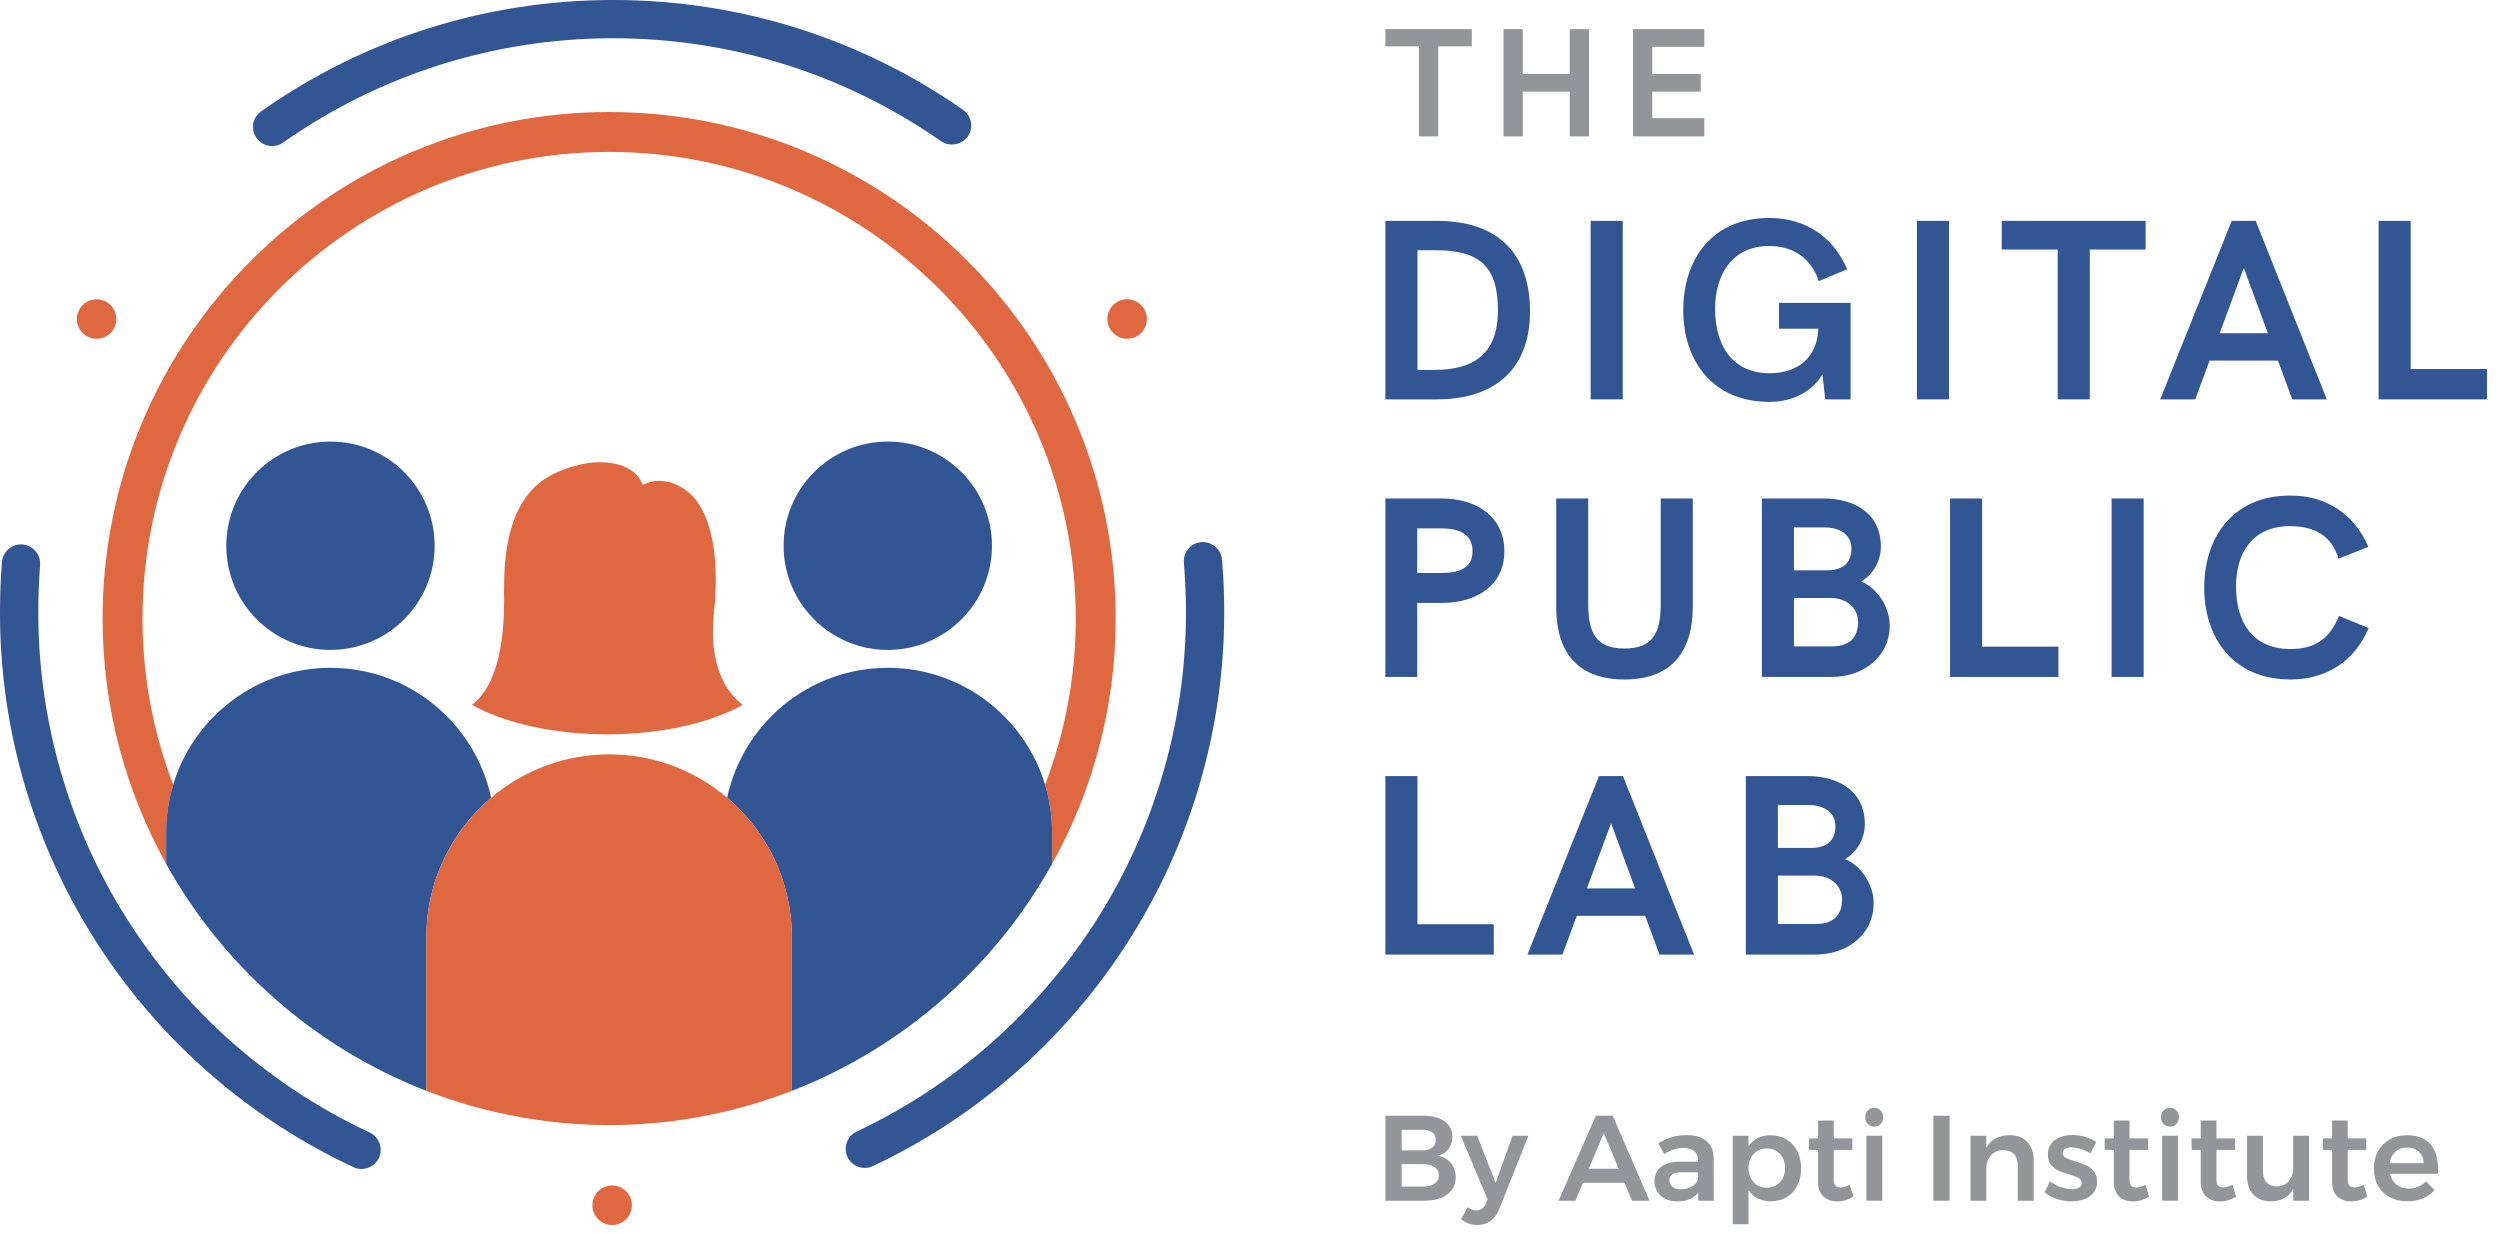 <svg width="146" height="72" viewBox="0 0 146 72" fill="none" xmlns="http://www.w3.org/2000/svg">
<path d="M82.78 21.604V14.617H83.901C86.468 14.617 87.479 15.635 87.479 18.108C87.479 20.711 86.034 21.604 83.731 21.604H82.78ZM89.353 18.188C89.353 14.803 87.479 12.899 83.931 12.899H80.906V23.323H83.915C87.42 23.323 89.353 21.434 89.353 18.188Z" fill="#325694"/>
<path d="M94.767 12.899H92.893V23.323H94.767V12.899Z" fill="#325694"/>
<path d="M103.348 23.47C104.735 23.47 105.87 22.835 106.432 21.854L106.594 23.323H108.076V17.686H103.893V19.199H106.188C106.13 20.896 104.978 21.796 103.348 21.796C101.113 21.796 100.161 20.106 100.161 18.033C100.161 16.101 101.113 14.367 103.318 14.367C104.646 14.367 105.739 15.001 106.217 16.417L107.877 15.724C107.037 13.777 105.384 12.729 103.334 12.729C99.888 12.729 98.302 15.252 98.302 18.108C98.302 20.969 99.918 23.47 103.348 23.47Z" fill="#325694"/>
<path d="M113.822 12.899H111.949V23.323H113.822V12.899Z" fill="#325694"/>
<path d="M120.169 23.323H122.044V14.573H125.304V12.899H116.901V14.573H120.169V23.323Z" fill="#325694"/>
<path d="M131.04 15.65L132.441 19.457H129.63L131.04 15.65ZM129.04 21.058H133.032L133.866 23.323H135.887L131.733 12.899H130.332L126.156 23.323H128.2L129.04 21.058Z" fill="#325694"/>
<path d="M140.783 21.552V12.899H138.91V23.323H145.239V21.552H140.783Z" fill="#325694"/>
<path d="M82.766 30.859H84.174C85.444 30.859 85.996 31.346 85.996 32.195C85.996 33.02 85.458 33.462 84.174 33.462H82.766V30.859ZM82.766 35.211H84.174C86.299 35.211 87.856 34.141 87.856 32.195C87.856 30.225 86.299 29.11 84.174 29.11H80.906V39.534H82.766V35.211Z" fill="#325694"/>
<path d="M92.751 35.256V29.11H90.884V35.469C90.884 38.022 92.072 39.681 94.868 39.681C97.664 39.681 98.859 38.022 98.859 35.395V29.11H96.986V35.256C96.986 36.938 96.55 37.874 94.868 37.874C93.193 37.874 92.751 36.938 92.751 35.256Z" fill="#325694"/>
<path d="M106.987 37.748H104.767V34.923H106.914C107.895 34.923 108.514 35.558 108.514 36.303C108.514 37.284 107.954 37.748 106.987 37.748ZM104.767 30.8H106.537C107.43 30.8 108.123 31.212 108.123 32.025C108.123 33.05 107.415 33.308 106.684 33.308H104.767V30.8ZM108.684 33.958C109.275 33.64 109.842 32.872 109.842 31.921C109.842 29.834 108.094 29.11 106.507 29.11H102.893V39.534H106.958C108.729 39.534 110.359 38.45 110.359 36.51C110.359 35.469 109.636 34.333 108.684 33.958Z" fill="#325694"/>
<path d="M120.213 37.764H115.757V29.11H113.884V39.534H120.213V37.764Z" fill="#325694"/>
<path d="M125.189 29.11H123.316V39.534H125.189V29.11Z" fill="#325694"/>
<path d="M133.771 37.903C131.536 37.903 130.584 36.318 130.584 34.244C130.584 32.312 131.536 30.726 133.742 30.726C135.1 30.726 136.176 31.256 136.567 32.629L138.315 31.936C137.475 29.988 135.822 28.94 133.757 28.94C130.327 28.94 128.726 31.463 128.726 34.319C128.726 37.181 130.341 39.681 133.771 39.681C135.844 39.681 137.504 38.627 138.331 36.679L136.597 35.971C136.036 37.373 135.113 37.903 133.771 37.903Z" fill="#325694"/>
<path d="M87.236 53.976H82.78V45.323H80.906V55.747H87.236V53.976Z" fill="#325694"/>
<path d="M92.677 51.881L94.087 48.074L95.488 51.881H92.677ZM93.379 45.323L89.203 55.747H91.246L92.087 53.482H96.078L96.912 55.747H98.933L94.78 45.323H93.379Z" fill="#325694"/>
<path d="M106.05 53.961H103.829V51.135H105.977C106.957 51.135 107.577 51.77 107.577 52.515C107.577 53.496 107.016 53.961 106.05 53.961ZM103.829 47.012H105.599C106.493 47.012 107.186 47.426 107.186 48.237C107.186 49.262 106.478 49.52 105.747 49.52H103.829V47.012ZM107.747 50.17C108.337 49.852 108.905 49.085 108.905 48.134C108.905 46.046 107.157 45.323 105.57 45.323H101.955V55.747H106.02C107.791 55.747 109.421 54.663 109.421 52.722C109.421 51.681 108.698 50.545 107.747 50.17Z" fill="#325694"/>
<path d="M83.772 69.129C83.601 69.247 83.365 69.304 83.062 69.299H81.856V67.987H83.062C83.365 67.982 83.601 68.037 83.772 68.153C83.942 68.269 84.027 68.429 84.027 68.632C84.027 68.845 83.942 69.01 83.772 69.129ZM81.856 65.979H83.062C83.308 65.974 83.5 66.025 83.64 66.128C83.779 66.232 83.85 66.379 83.85 66.568C83.85 66.762 83.779 66.913 83.64 67.022C83.5 67.13 83.308 67.185 83.062 67.185H81.856V65.979ZM83.956 67.497C84.225 67.431 84.437 67.299 84.591 67.103C84.745 66.908 84.822 66.672 84.822 66.398C84.822 66.014 84.668 65.712 84.364 65.49C84.059 65.268 83.641 65.157 83.112 65.157H80.906V70.121H83.176C83.743 70.121 84.191 70 84.52 69.757C84.848 69.513 85.012 69.178 85.012 68.753C85.012 68.421 84.919 68.145 84.733 67.922C84.546 67.7 84.287 67.559 83.956 67.497Z" fill="#939598"/>
<path d="M87.346 69.086L86.269 66.327H85.311L86.878 70.058L86.765 70.306C86.646 70.561 86.462 70.689 86.212 70.689C86.127 70.689 86.046 70.673 85.971 70.643C85.895 70.612 85.811 70.564 85.722 70.497L85.325 71.2C85.472 71.318 85.619 71.403 85.768 71.458C85.917 71.513 86.084 71.54 86.269 71.54C86.571 71.54 86.832 71.461 87.052 71.303C87.272 71.144 87.441 70.909 87.56 70.597L89.261 66.327H88.332L87.346 69.086Z" fill="#939598"/>
<path d="M92.786 68.256L93.666 66.171L94.531 68.256H92.786ZM93.198 65.156L91.02 70.121H92.005L92.446 69.072H94.871L95.311 70.121H96.332L94.183 65.156H93.198Z" fill="#939598"/>
<path d="M99.169 68.802C99.146 68.986 99.04 69.141 98.851 69.267C98.662 69.392 98.435 69.455 98.17 69.455C97.962 69.455 97.798 69.407 97.677 69.313C97.556 69.218 97.496 69.091 97.496 68.93C97.496 68.764 97.554 68.645 97.669 68.572C97.786 68.498 97.967 68.462 98.212 68.462H99.169V68.802ZM99.663 66.646C99.39 66.409 99.009 66.291 98.518 66.291C98.191 66.291 97.906 66.329 97.663 66.401C97.419 66.475 97.148 66.594 96.851 66.759L97.184 67.397C97.577 67.161 97.953 67.043 98.312 67.043C98.59 67.043 98.803 67.104 98.95 67.228C99.097 67.35 99.169 67.523 99.169 67.746V67.844H98.063C97.606 67.849 97.25 67.952 97 68.153C96.749 68.354 96.623 68.632 96.623 68.986C96.623 69.209 96.678 69.41 96.787 69.59C96.895 69.769 97.05 69.909 97.251 70.012C97.452 70.113 97.685 70.164 97.95 70.164C98.22 70.164 98.458 70.121 98.667 70.036C98.874 69.951 99.044 69.826 99.177 69.66V70.121H100.084L100.078 67.639C100.073 67.213 99.935 66.882 99.663 66.646Z" fill="#939598"/>
<path d="M103.95 69.04C103.751 69.255 103.496 69.362 103.185 69.362C102.867 69.362 102.61 69.256 102.411 69.043C102.213 68.831 102.113 68.554 102.113 68.213C102.113 67.878 102.213 67.603 102.411 67.391C102.61 67.178 102.867 67.072 103.185 67.072C103.496 67.072 103.751 67.178 103.95 67.391C104.149 67.603 104.247 67.878 104.247 68.213C104.247 68.549 104.149 68.825 103.95 69.04ZM104.329 66.543C104.058 66.38 103.745 66.298 103.389 66.298C103.106 66.298 102.857 66.355 102.641 66.465C102.426 66.576 102.25 66.738 102.113 66.951V66.327H101.191V71.498H102.113V69.504C102.255 69.717 102.435 69.879 102.652 69.99C102.87 70.101 103.12 70.156 103.404 70.156C103.758 70.156 104.071 70.076 104.341 69.916C104.61 69.754 104.818 69.53 104.964 69.242C105.111 68.954 105.185 68.621 105.185 68.242C105.185 67.859 105.11 67.52 104.961 67.227C104.812 66.935 104.602 66.706 104.329 66.543Z" fill="#939598"/>
<path d="M107.489 69.348C107.357 69.348 107.257 69.312 107.191 69.238C107.125 69.165 107.092 69.041 107.092 68.866V67.156H108.177V66.483H107.092V65.44H106.177V66.483H105.638L105.645 67.156H106.177V69.029C106.177 69.402 106.281 69.685 106.49 69.877C106.697 70.068 106.964 70.164 107.291 70.164C107.621 70.164 107.938 70.072 108.241 69.887L108.028 69.192C107.81 69.296 107.631 69.348 107.489 69.348Z" fill="#939598"/>
<path d="M109 70.121H109.922V66.327H109V70.121Z" fill="#939598"/>
<path d="M109.455 64.695C109.303 64.695 109.178 64.748 109.078 64.852C108.979 64.955 108.93 65.088 108.93 65.248C108.93 65.405 108.979 65.535 109.078 65.639C109.178 65.743 109.303 65.795 109.455 65.795C109.606 65.795 109.731 65.743 109.831 65.639C109.929 65.535 109.979 65.405 109.979 65.248C109.979 65.088 109.929 64.955 109.831 64.852C109.731 64.748 109.606 64.695 109.455 64.695Z" fill="#939598"/>
<path d="M112.908 70.121H113.858V65.157H112.908V70.121Z" fill="#939598"/>
<path d="M117.363 66.292C116.715 66.301 116.26 66.549 116.001 67.036V66.327H115.078V70.121H116.001V68.257C116.001 67.939 116.089 67.68 116.266 67.476C116.443 67.273 116.686 67.169 116.993 67.164C117.253 67.164 117.459 67.241 117.61 67.394C117.762 67.548 117.837 67.757 117.837 68.022V70.121H118.766V67.752C118.766 67.304 118.64 66.947 118.391 66.685C118.14 66.422 117.797 66.292 117.363 66.292Z" fill="#939598"/>
<path d="M121.838 68.054C121.667 67.976 121.449 67.896 121.185 67.816C120.935 67.746 120.751 67.678 120.635 67.615C120.52 67.551 120.461 67.46 120.461 67.342C120.461 67.227 120.508 67.144 120.6 67.09C120.692 67.035 120.817 67.007 120.972 67.007C121.138 67.007 121.318 67.038 121.515 67.1C121.711 67.162 121.902 67.247 122.085 67.356L122.419 66.688C122.23 66.561 122.013 66.461 121.77 66.39C121.526 66.32 121.279 66.284 121.029 66.284C120.618 66.284 120.275 66.383 120.004 66.579C119.732 66.775 119.596 67.06 119.596 67.433C119.596 67.675 119.655 67.87 119.774 68.018C119.891 68.167 120.031 68.279 120.192 68.352C120.353 68.426 120.562 68.5 120.817 68.575C121.081 68.656 121.273 68.729 121.391 68.796C121.509 68.861 121.568 68.96 121.568 69.093C121.568 69.211 121.517 69.3 121.415 69.359C121.314 69.418 121.178 69.448 121.008 69.448C120.795 69.448 120.571 69.406 120.334 69.324C120.098 69.241 119.894 69.126 119.725 68.98L119.404 69.625C119.599 69.795 119.834 69.926 120.114 70.019C120.393 70.111 120.679 70.157 120.972 70.157C121.402 70.157 121.759 70.058 122.043 69.86C122.327 69.66 122.469 69.376 122.469 69.008C122.469 68.757 122.406 68.555 122.28 68.401C122.155 68.248 122.008 68.132 121.838 68.054Z" fill="#939598"/>
<path d="M124.759 69.348C124.627 69.348 124.527 69.312 124.461 69.238C124.395 69.165 124.362 69.041 124.362 68.866V67.156H125.447V66.483H124.362V65.44H123.447V66.483H122.909L122.915 67.156H123.447V69.029C123.447 69.402 123.551 69.685 123.76 69.877C123.967 70.068 124.234 70.164 124.561 70.164C124.892 70.164 125.209 70.072 125.511 69.887L125.298 69.192C125.08 69.296 124.901 69.348 124.759 69.348Z" fill="#939598"/>
<path d="M126.271 70.121H127.193V66.327H126.271V70.121Z" fill="#939598"/>
<path d="M126.725 64.695C126.573 64.695 126.448 64.748 126.348 64.852C126.249 64.955 126.2 65.088 126.2 65.248C126.2 65.405 126.249 65.535 126.348 65.639C126.448 65.743 126.573 65.795 126.725 65.795C126.876 65.795 127.001 65.743 127.101 65.639C127.2 65.535 127.25 65.405 127.25 65.248C127.25 65.088 127.2 64.955 127.101 64.852C127.001 64.748 126.876 64.695 126.725 64.695Z" fill="#939598"/>
<path d="M129.837 69.348C129.705 69.348 129.605 69.312 129.539 69.238C129.473 69.165 129.44 69.041 129.44 68.866V67.156H130.525V66.483H129.44V65.44H128.525V66.483H127.986L127.993 67.156H128.525V69.029C128.525 69.402 128.629 69.685 128.838 69.877C129.045 70.068 129.313 70.164 129.639 70.164C129.97 70.164 130.287 70.072 130.589 69.887L130.377 69.192C130.158 69.296 129.98 69.348 129.837 69.348Z" fill="#939598"/>
<path d="M133.923 68.199C133.923 68.512 133.838 68.769 133.668 68.972C133.498 69.176 133.266 69.28 132.973 69.284C132.718 69.284 132.518 69.209 132.374 69.058C132.229 68.906 132.157 68.698 132.157 68.433V66.327H131.228V68.702C131.228 69.152 131.351 69.507 131.597 69.766C131.842 70.027 132.178 70.156 132.604 70.156C133.229 70.156 133.668 69.911 133.923 69.419V70.121H134.852V66.327H133.923V68.199Z" fill="#939598"/>
<path d="M137.504 69.348C137.372 69.348 137.272 69.312 137.206 69.238C137.14 69.165 137.107 69.041 137.107 68.866V67.156H138.192V66.483H137.107V65.44H136.192V66.483H135.653L135.66 67.156H136.192V69.029C136.192 69.402 136.296 69.685 136.505 69.877C136.712 70.068 136.98 70.164 137.306 70.164C137.637 70.164 137.954 70.072 138.256 69.887L138.044 69.192C137.825 69.296 137.647 69.348 137.504 69.348Z" fill="#939598"/>
<path d="M139.555 67.93C139.597 67.646 139.71 67.423 139.892 67.26C140.073 67.096 140.299 67.015 140.569 67.015C140.858 67.015 141.089 67.098 141.264 67.263C141.439 67.429 141.532 67.651 141.541 67.93H139.555ZM140.563 66.298C140.188 66.298 139.855 66.38 139.562 66.542C139.269 66.706 139.04 66.934 138.877 67.228C138.715 67.521 138.633 67.856 138.633 68.235C138.633 68.613 138.713 68.948 138.874 69.238C139.035 69.53 139.263 69.755 139.559 69.915C139.854 70.076 140.196 70.156 140.583 70.156C140.914 70.156 141.216 70.101 141.487 69.986C141.759 69.873 141.991 69.712 142.179 69.504L141.683 68.986C141.55 69.124 141.395 69.229 141.218 69.302C141.041 69.376 140.855 69.412 140.661 69.412C140.382 69.412 140.147 69.336 139.955 69.181C139.765 69.028 139.637 68.817 139.576 68.547H142.378C142.382 68.486 142.384 68.394 142.384 68.271C142.384 67.646 142.232 67.161 141.928 66.816C141.622 66.471 141.167 66.298 140.563 66.298Z" fill="#939598"/>
<path d="M9.704 48.597C9.704 48.356 9.713 48.117 9.731 47.882C9.784 47.172 9.916 46.486 10.114 45.828C8.96 42.811 8.322 39.541 8.322 36.124C8.322 21.098 20.547 8.872 35.573 8.872C50.599 8.872 62.825 21.098 62.825 36.124C62.825 39.541 62.186 42.811 61.032 45.828C61.231 46.486 61.362 47.172 61.416 47.882C61.433 48.117 61.442 48.356 61.442 48.597V50.452C63.805 46.203 65.156 41.319 65.156 36.124C65.156 19.812 51.884 6.541 35.573 6.541C19.261 6.541 5.991 19.812 5.991 36.124C5.991 41.319 7.342 46.204 9.704 50.452V48.597Z" fill="#E06841"/>
<path d="M19.299 25.787C15.94 25.787 13.215 28.511 13.215 31.871C13.215 35.231 15.94 37.955 19.299 37.955C22.659 37.955 25.383 35.231 25.383 31.871C25.383 28.511 22.659 25.787 19.299 25.787Z" fill="#325694"/>
<path d="M24.9 58.961V54.726C24.9 53.502 25.107 52.326 25.488 51.232C25.551 51.049 25.619 50.869 25.692 50.691C25.983 49.98 26.349 49.308 26.78 48.683C27.319 47.903 27.959 47.197 28.681 46.585C27.755 42.252 23.909 39.001 19.299 39.001C16.006 39.001 13.101 40.662 11.373 43.19C10.826 43.991 10.4 44.879 10.114 45.828C9.916 46.485 9.784 47.172 9.731 47.881C9.713 48.117 9.704 48.356 9.704 48.597V50.452C13.047 56.464 18.425 61.192 24.9 63.706V61.196V58.961Z" fill="#325694"/>
<path d="M51.846 25.787C48.486 25.787 45.763 28.511 45.763 31.871C45.763 35.231 48.486 37.955 51.846 37.955C55.206 37.955 57.93 35.231 57.93 31.871C57.93 28.511 55.206 25.787 51.846 25.787Z" fill="#325694"/>
<path d="M61.442 50.452V48.597C61.442 48.356 61.433 48.117 61.415 47.881C61.362 47.172 61.23 46.486 61.032 45.828C60.746 44.879 60.32 43.991 59.773 43.191C58.045 40.662 55.14 39.001 51.846 39.001C47.237 39.001 43.39 42.252 42.466 46.585C43.188 47.197 43.828 47.903 44.366 48.683C44.581 48.995 44.78 49.319 44.962 49.655C45.235 50.157 45.468 50.684 45.659 51.231C45.786 51.596 45.892 51.97 45.98 52.352C46.067 52.733 46.133 53.123 46.178 53.519C46.2 53.717 46.217 53.917 46.228 54.118C46.239 54.319 46.245 54.522 46.245 54.726V58.961V61.196V63.706C52.721 61.192 58.099 56.464 61.442 50.452Z" fill="#325694"/>
<path d="M46.246 61.196V58.961V54.726C46.246 54.522 46.24 54.319 46.228 54.118C46.217 53.917 46.2 53.717 46.178 53.519C46.133 53.123 46.067 52.733 45.98 52.352C45.893 51.97 45.786 51.596 45.659 51.231C45.469 50.684 45.235 50.157 44.962 49.655C44.781 49.32 44.581 48.995 44.366 48.683C43.827 47.903 43.188 47.197 42.466 46.585C40.605 45.009 38.202 44.054 35.574 44.054C32.944 44.054 30.541 45.009 28.681 46.585C27.959 47.197 27.319 47.903 26.78 48.683C26.349 49.308 25.983 49.98 25.692 50.691C25.619 50.869 25.551 51.049 25.488 51.231C25.107 52.326 24.9 53.502 24.9 54.726V58.961V61.196V63.706C26.191 64.207 27.525 64.619 28.896 64.937C31.043 65.434 33.276 65.706 35.573 65.706C37.87 65.706 40.103 65.434 42.251 64.937C43.621 64.619 44.955 64.207 46.246 63.706V61.196Z" fill="#E06841"/>
<path d="M21.589 66.137C18.503 64.699 15.657 62.794 13.128 60.491C10.614 58.187 8.476 55.53 6.76 52.587C3.801 47.499 2.236 41.68 2.236 35.755C2.236 34.822 2.274 33.904 2.341 33.001C2.364 32.707 2.274 32.413 2.078 32.187C1.889 31.962 1.618 31.826 1.317 31.796C0.7 31.743 0.166 32.217 0.113 32.82C0.038 33.783 2.41496e-05 34.77 2.41496e-05 35.755C-0.007 42.071 1.664 48.282 4.833 53.716C6.654 56.848 8.943 59.685 11.622 62.139C14.318 64.601 17.351 66.626 20.64 68.161C20.791 68.237 20.949 68.267 21.114 68.267C21.544 68.267 21.943 68.019 22.131 67.627C22.387 67.07 22.146 66.4 21.589 66.137Z" fill="#325694"/>
<path d="M70.156 31.661C69.863 31.683 69.592 31.819 69.396 32.052C69.207 32.277 69.11 32.572 69.14 32.865C69.215 33.821 69.261 34.792 69.261 35.755C69.261 41.627 67.717 47.408 64.797 52.474C63.103 55.417 60.965 58.082 58.459 60.394C55.944 62.719 53.107 64.631 50.028 66.084C49.757 66.212 49.553 66.43 49.456 66.716C49.351 66.995 49.365 67.296 49.493 67.566C49.674 67.958 50.073 68.207 50.502 68.207C50.668 68.207 50.826 68.176 50.977 68.101C54.266 66.551 57.292 64.51 59.979 62.041C62.651 59.573 64.924 56.735 66.731 53.588C69.848 48.191 71.496 42.026 71.496 35.755C71.496 34.724 71.451 33.693 71.368 32.677C71.316 32.075 70.767 31.608 70.156 31.661Z" fill="#325694"/>
<path d="M15.897 8.528C16.122 8.528 16.349 8.461 16.537 8.325C22.16 4.374 28.776 2.265 35.672 2.235H35.807C42.702 2.235 49.326 4.321 54.964 8.25C55.454 8.589 56.177 8.461 56.515 7.971C56.688 7.731 56.756 7.429 56.703 7.136C56.651 6.842 56.485 6.587 56.244 6.413C50.23 2.22 43.162 -5.05447e-05 35.807 -5.05447e-05H35.656C28.303 0.03 21.242 2.28 15.249 6.504C15.009 6.669 14.843 6.925 14.79 7.218C14.745 7.512 14.805 7.813 14.979 8.054C15.19 8.355 15.528 8.528 15.897 8.528Z" fill="#325694"/>
<path d="M65.824 19.785C66.462 19.785 66.978 19.268 66.978 18.631C66.978 17.994 66.462 17.477 65.824 17.477C65.187 17.477 64.67 17.994 64.67 18.631C64.67 19.268 65.187 19.785 65.824 19.785Z" fill="#E06841"/>
<path d="M5.643 19.785C6.28 19.785 6.796 19.268 6.796 18.631C6.796 17.994 6.28 17.477 5.643 17.477C5.006 17.477 4.489 17.994 4.489 18.631C4.489 19.268 5.006 19.785 5.643 19.785Z" fill="#E06841"/>
<path d="M35.748 69.232C35.111 69.232 34.595 69.749 34.595 70.386C34.595 71.024 35.111 71.54 35.748 71.54C36.386 71.54 36.902 71.024 36.902 70.386C36.902 69.749 36.386 69.232 35.748 69.232Z" fill="#E06841"/>
<path d="M82.87 7.966H83.996V2.708H85.955V1.702H80.906V2.708H82.87V7.966Z" fill="#939598"/>
<path d="M88.931 5.351H91.675V7.966H92.801V1.702H91.675V4.318H88.931V1.702H87.805V7.966H88.931V5.351Z" fill="#939598"/>
<path d="M99.532 6.902H96.491V5.35H99.324V4.318H96.491V2.735H99.532V1.702H95.366V7.966H99.532V6.902Z" fill="#939598"/>
<path d="M43.359 41.151C42.783 40.712 42.097 39.906 41.793 38.481C41.636 37.745 41.579 36.846 41.697 35.742C41.747 35.286 41.776 34.847 41.792 34.42C41.881 31.942 41.412 29.995 40.452 28.976C39.792 28.276 38.67 27.83 37.733 28.233C37.665 28.262 37.6 28.298 37.527 28.314C37.565 28.306 37.322 27.894 37.291 27.857C36.55 26.942 35.066 26.882 34.006 27.104C33.694 27.17 33.388 27.253 33.087 27.36L33.044 27.376C31.955 27.776 29.451 28.712 29.439 34.177C29.438 34.319 29.432 34.45 29.435 34.597C29.462 35.896 29.379 37.013 29.198 37.963C28.951 39.267 28.515 40.251 27.881 40.881C27.775 40.986 27.67 41.075 27.568 41.151C27.568 41.151 27.601 41.173 27.652 41.203C27.777 41.278 27.922 41.355 28.087 41.433C29.077 41.916 31.499 42.854 35.369 42.89C35.404 42.89 35.435 42.888 35.47 42.888C35.504 42.888 35.535 42.89 35.57 42.89C35.697 42.89 35.822 42.886 35.947 42.879C39.479 42.793 41.741 41.959 42.751 41.481C42.966 41.388 43.175 41.282 43.371 41.151H43.359Z" fill="#E06841"/>
</svg>
